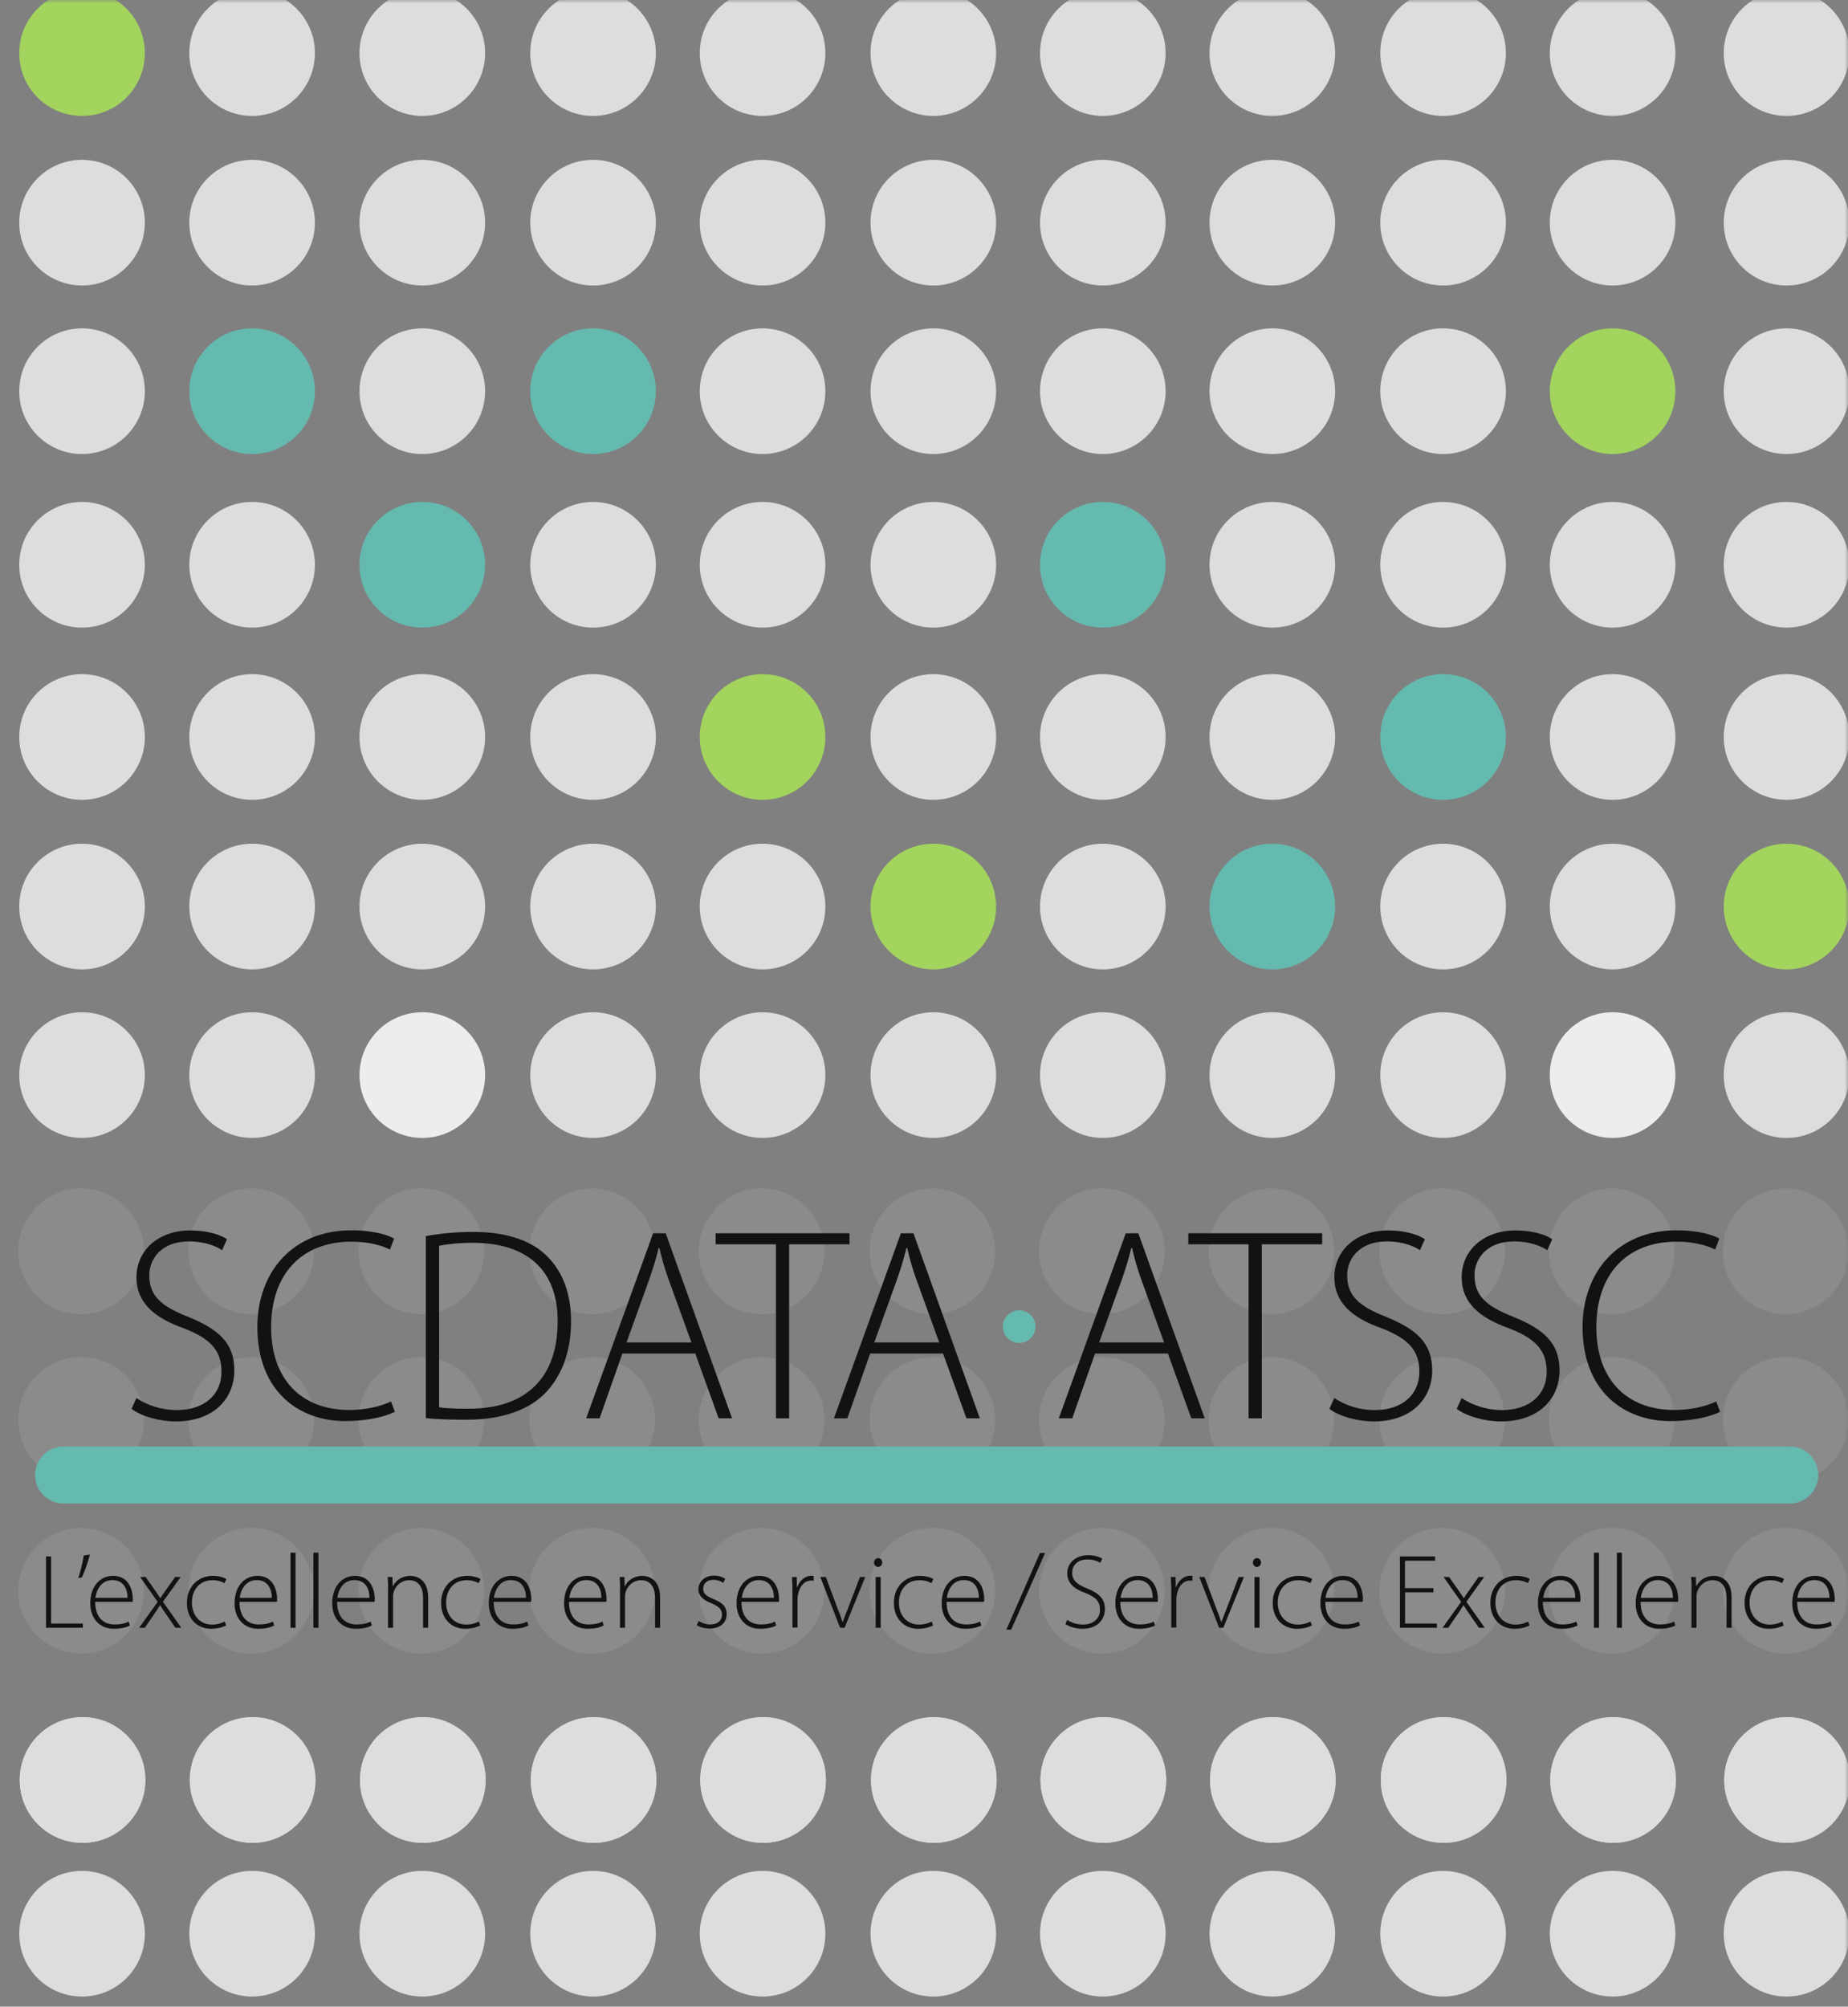 <svg width="281" height="305" viewBox="0 0 281 305" fill="none" xmlns="http://www.w3.org/2000/svg">
<rect x="0" y="0" width="281" height="305" fill="#808080" stroke="none"/>
<mask id="mask0_218_698" style="mask-type:alpha" maskUnits="userSpaceOnUse" x="0" y="0" width="281" height="305">
<rect width="281" height="305" fill="#D9D9D9"/>
</mask>
<g mask="url(#mask0_218_698)">
<path d="M12.473 303.465C17.754 303.465 22.023 299.196 22.023 293.916C22.023 288.635 17.754 284.366 12.473 284.366C7.193 284.366 2.924 288.635 2.924 293.916C2.924 299.196 7.193 303.465 12.473 303.465Z" fill="#DCDDDE"/>
<path d="M38.334 303.465C43.615 303.465 47.884 299.196 47.884 293.916C47.884 288.635 43.615 284.366 38.334 284.366C33.054 284.366 28.785 288.635 28.785 293.916C28.802 299.196 33.072 303.465 38.334 303.465Z" fill="#DCDDDE"/>
<path d="M64.213 303.465C69.493 303.465 73.763 299.196 73.763 293.916C73.763 288.635 69.493 284.366 64.213 284.366C58.933 284.366 54.663 288.635 54.663 293.916C54.663 299.196 58.933 303.465 64.213 303.465Z" fill="#DCDDDE"/>
<path d="M90.178 303.465C95.458 303.465 99.728 299.196 99.728 293.916C99.728 288.635 95.458 284.366 90.178 284.366C84.898 284.366 80.628 288.635 80.628 293.916C80.628 299.196 84.898 303.465 90.178 303.465Z" fill="#DCDDDE"/>
<path d="M141.917 303.465C147.197 303.465 151.467 299.196 151.467 293.916C151.467 288.635 147.197 284.366 141.917 284.366C136.637 284.366 132.367 288.635 132.367 293.916C132.367 299.196 136.654 303.465 141.917 303.465Z" fill="#DCDDDE"/>
<path d="M219.43 303.465C224.71 303.465 228.98 299.196 228.98 293.916C228.98 288.635 224.71 284.366 219.43 284.366C214.15 284.366 209.88 288.635 209.88 293.916C209.898 299.196 214.167 303.465 219.43 303.465Z" fill="#DCDDDE"/>
<path d="M115.952 303.465C121.232 303.465 125.501 299.196 125.501 293.916C125.501 288.635 121.232 284.366 115.952 284.366C110.671 284.366 106.402 288.635 106.402 293.916C106.402 299.196 110.689 303.465 115.952 303.465Z" fill="#DCDDDE"/>
<path d="M193.465 303.465C198.745 303.465 203.014 299.196 203.014 293.916C203.014 288.635 198.745 284.366 193.465 284.366C188.185 284.366 183.915 288.635 183.915 293.916C183.932 299.196 188.202 303.465 193.465 303.465Z" fill="#DCDDDE"/>
<path d="M167.691 303.465C172.971 303.465 177.24 299.196 177.24 293.916C177.24 288.635 172.971 284.366 167.691 284.366C162.41 284.366 158.141 288.635 158.141 293.916C158.141 299.196 162.428 303.465 167.691 303.465Z" fill="#DCDDDE"/>
<path d="M245.204 303.465C250.484 303.465 254.753 299.196 254.753 293.916C254.753 288.635 250.484 284.366 245.204 284.366C239.923 284.366 235.654 288.635 235.654 293.916C235.671 299.196 239.941 303.465 245.204 303.465Z" fill="#DCDDDE"/>
<path d="M271.657 303.465C276.937 303.465 281.206 299.196 281.206 293.916C281.206 288.635 276.937 284.366 271.657 284.366C266.377 284.366 262.107 288.635 262.107 293.916C262.107 299.196 266.377 303.465 271.657 303.465Z" fill="#DCDDDE"/>
<path d="M12.473 172.959C17.754 172.959 22.023 168.689 22.023 163.409C22.023 158.129 17.754 153.859 12.473 153.859C7.193 153.859 2.924 158.129 2.924 163.409C2.924 168.689 7.193 172.959 12.473 172.959Z" fill="#DCDDDE"/>
<path d="M38.334 172.959C43.614 172.959 47.884 168.689 47.884 163.409C47.884 158.129 43.614 153.859 38.334 153.859C33.054 153.859 28.784 158.129 28.784 163.409C28.784 168.689 33.071 172.959 38.334 172.959Z" fill="#DCDDDE"/>
<path d="M64.213 172.959C69.493 172.959 73.763 168.689 73.763 163.409C73.763 158.129 69.493 153.859 64.213 153.859C58.933 153.859 54.663 158.129 54.663 163.409C54.663 168.689 58.933 172.959 64.213 172.959Z" fill="#EDEDED"/>
<path d="M90.178 172.959C95.458 172.959 99.728 168.689 99.728 163.409C99.728 158.129 95.458 153.859 90.178 153.859C84.898 153.859 80.628 158.129 80.628 163.409C80.628 168.689 84.898 172.959 90.178 172.959Z" fill="#DCDDDE"/>
<path d="M141.917 172.959C147.197 172.959 151.466 168.689 151.466 163.409C151.466 158.129 147.197 153.859 141.917 153.859C136.637 153.859 132.367 158.129 132.367 163.409C132.367 168.689 136.654 172.959 141.917 172.959Z" fill="#DCDDDE"/>
<path d="M219.43 172.959C224.71 172.959 228.98 168.689 228.98 163.409C228.98 158.129 224.71 153.859 219.43 153.859C214.15 153.859 209.88 158.129 209.88 163.409C209.88 168.689 214.167 172.959 219.43 172.959Z" fill="#DCDDDE"/>
<path d="M115.952 172.959C121.232 172.959 125.501 168.689 125.501 163.409C125.501 158.129 121.232 153.859 115.952 153.859C110.671 153.859 106.402 158.129 106.402 163.409C106.402 168.689 110.689 172.959 115.952 172.959Z" fill="#DCDDDE"/>
<path d="M193.464 172.959C198.745 172.959 203.014 168.689 203.014 163.409C203.014 158.129 198.745 153.859 193.464 153.859C188.184 153.859 183.915 158.129 183.915 163.409C183.915 168.689 188.202 172.959 193.464 172.959Z" fill="#DCDDDE"/>
<path d="M167.691 172.959C172.971 172.959 177.24 168.689 177.24 163.409C177.24 158.129 172.971 153.859 167.691 153.859C162.411 153.859 158.141 158.129 158.141 163.409C158.141 168.689 162.428 172.959 167.691 172.959Z" fill="#DCDDDE"/>
<path d="M245.204 172.959C250.484 172.959 254.753 168.689 254.753 163.409C254.753 158.129 250.484 153.859 245.204 153.859C239.923 153.859 235.654 158.129 235.654 163.409C235.654 168.689 239.941 172.959 245.204 172.959Z" fill="#EDEDED"/>
<path d="M271.657 172.959C276.937 172.959 281.207 168.689 281.207 163.409C281.207 158.129 276.937 153.859 271.657 153.859C266.377 153.859 262.107 158.129 262.107 163.409C262.107 168.689 266.377 172.959 271.657 172.959Z" fill="#DCDDDE"/>
<g opacity="0.12">
<path d="M12.334 199.743C17.614 199.743 21.884 195.473 21.884 190.193C21.884 184.913 17.614 180.644 12.334 180.644C7.054 180.644 2.784 184.913 2.784 190.193C2.784 195.473 7.054 199.743 12.334 199.743Z" fill="#DCDDDE"/>
<path d="M38.195 199.743C43.475 199.743 47.745 195.473 47.745 190.193C47.745 184.913 43.475 180.643 38.195 180.643C32.915 180.643 28.645 184.913 28.645 190.193C28.645 195.473 32.932 199.743 38.195 199.743Z" fill="#DCDDDE"/>
<path d="M64.073 199.743C69.353 199.743 73.623 195.473 73.623 190.193C73.623 184.913 69.353 180.643 64.073 180.643C58.793 180.643 54.524 184.913 54.524 190.193C54.524 195.473 58.793 199.743 64.073 199.743Z" fill="#DCDDDE"/>
<path d="M90.038 199.743C95.319 199.743 99.588 195.473 99.588 190.193C99.588 184.913 95.319 180.643 90.038 180.643C84.758 180.643 80.489 184.913 80.489 190.193C80.489 195.473 84.758 199.743 90.038 199.743Z" fill="#DCDDDE"/>
<path d="M141.778 199.743C147.058 199.743 151.327 195.473 151.327 190.193C151.327 184.913 147.058 180.643 141.778 180.643C136.498 180.643 132.228 184.913 132.228 190.193C132.228 195.473 136.498 199.743 141.778 199.743Z" fill="#DCDDDE"/>
<path d="M219.291 199.743C224.571 199.743 228.84 195.473 228.84 190.193C228.84 184.913 224.571 180.643 219.291 180.643C214.01 180.643 209.741 184.913 209.741 190.193C209.741 195.473 214.028 199.743 219.291 199.743Z" fill="#DCDDDE"/>
<path d="M115.812 199.743C121.092 199.743 125.362 195.473 125.362 190.193C125.362 184.913 121.092 180.643 115.812 180.643C110.532 180.643 106.262 184.913 106.262 190.193C106.262 195.473 110.532 199.743 115.812 199.743Z" fill="#DCDDDE"/>
<path d="M193.325 199.743C198.606 199.743 202.875 195.473 202.875 190.193C202.875 184.913 198.606 180.643 193.325 180.643C188.045 180.643 183.776 184.913 183.776 190.193C183.776 195.473 188.063 199.743 193.325 199.743Z" fill="#DCDDDE"/>
<path d="M167.551 199.743C172.831 199.743 177.101 195.473 177.101 190.193C177.101 184.913 172.831 180.643 167.551 180.643C162.271 180.643 158.002 184.913 158.002 190.193C158.002 195.473 162.271 199.743 167.551 199.743Z" fill="#DCDDDE"/>
<path d="M245.064 199.743C250.344 199.743 254.614 195.473 254.614 190.193C254.614 184.913 250.344 180.643 245.064 180.643C239.784 180.643 235.514 184.913 235.514 190.193C235.514 195.473 239.801 199.743 245.064 199.743Z" fill="#DCDDDE"/>
<path d="M271.517 199.743C276.798 199.743 281.067 195.473 281.067 190.193C281.067 184.913 276.798 180.643 271.517 180.643C266.237 180.643 261.968 184.913 261.968 190.193C261.968 195.473 266.237 199.743 271.517 199.743Z" fill="#DCDDDE"/>
</g>
<g opacity="0.12">
<path d="M12.334 225.36C17.614 225.36 21.884 221.091 21.884 215.811C21.884 210.53 17.614 206.261 12.334 206.261C7.054 206.261 2.784 210.53 2.784 215.811C2.784 221.091 7.054 225.36 12.334 225.36Z" fill="#DCDDDE"/>
<path d="M38.195 225.36C43.475 225.36 47.745 221.091 47.745 215.811C47.745 210.53 43.475 206.261 38.195 206.261C32.915 206.261 28.645 210.53 28.645 215.811C28.645 221.091 32.932 225.36 38.195 225.36Z" fill="#DCDDDE"/>
<path d="M64.073 225.36C69.353 225.36 73.623 221.091 73.623 215.811C73.623 210.53 69.353 206.261 64.073 206.261C58.793 206.261 54.524 210.53 54.524 215.811C54.524 221.091 58.793 225.36 64.073 225.36Z" fill="#DCDDDE"/>
<path d="M90.038 225.36C95.319 225.36 99.588 221.091 99.588 215.811C99.588 210.53 95.319 206.261 90.038 206.261C84.758 206.261 80.489 210.53 80.489 215.811C80.489 221.091 84.758 225.36 90.038 225.36Z" fill="#DCDDDE"/>
<path d="M141.778 225.36C147.058 225.36 151.327 221.091 151.327 215.811C151.327 210.53 147.058 206.261 141.778 206.261C136.498 206.261 132.228 210.53 132.228 215.811C132.228 221.091 136.498 225.36 141.778 225.36Z" fill="#DCDDDE"/>
<path d="M219.291 225.36C224.571 225.36 228.84 221.091 228.84 215.811C228.84 210.53 224.571 206.261 219.291 206.261C214.01 206.261 209.741 210.53 209.741 215.811C209.741 221.091 214.028 225.36 219.291 225.36Z" fill="#DCDDDE"/>
<path d="M115.812 225.36C121.092 225.36 125.362 221.091 125.362 215.811C125.362 210.53 121.092 206.261 115.812 206.261C110.532 206.261 106.262 210.53 106.262 215.811C106.262 221.091 110.532 225.36 115.812 225.36Z" fill="#DCDDDE"/>
<path d="M193.325 225.36C198.606 225.36 202.875 221.091 202.875 215.811C202.875 210.53 198.606 206.261 193.325 206.261C188.045 206.261 183.776 210.53 183.776 215.811C183.776 221.091 188.063 225.36 193.325 225.36Z" fill="#DCDDDE"/>
<path d="M167.551 225.36C172.831 225.36 177.101 221.091 177.101 215.811C177.101 210.53 172.831 206.261 167.551 206.261C162.271 206.261 158.002 210.53 158.002 215.811C158.002 221.091 162.271 225.36 167.551 225.36Z" fill="#DCDDDE"/>
<path d="M245.064 225.36C250.344 225.36 254.614 221.091 254.614 215.811C254.614 210.53 250.344 206.261 245.064 206.261C239.784 206.261 235.514 210.53 235.514 215.811C235.514 221.091 239.801 225.36 245.064 225.36Z" fill="#DCDDDE"/>
<path d="M271.517 225.36C276.798 225.36 281.067 221.091 281.067 215.811C281.067 210.53 276.798 206.261 271.517 206.261C266.237 206.261 261.968 210.53 261.968 215.811C261.968 221.091 266.237 225.36 271.517 225.36Z" fill="#DCDDDE"/>
</g>
<g opacity="0.12">
<path d="M12.334 251.343C17.614 251.343 21.884 247.074 21.884 241.793C21.884 236.513 17.614 232.244 12.334 232.244C7.054 232.244 2.784 236.513 2.784 241.793C2.784 247.074 7.054 251.343 12.334 251.343Z" fill="#DCDDDE"/>
<path d="M38.195 251.343C43.475 251.343 47.745 247.074 47.745 241.793C47.745 236.513 43.475 232.244 38.195 232.244C32.915 232.244 28.645 236.513 28.645 241.793C28.645 247.074 32.932 251.343 38.195 251.343Z" fill="#DCDDDE"/>
<path d="M64.073 251.343C69.353 251.343 73.623 247.074 73.623 241.793C73.623 236.513 69.353 232.244 64.073 232.244C58.793 232.244 54.524 236.513 54.524 241.793C54.524 247.074 58.793 251.343 64.073 251.343Z" fill="#DCDDDE"/>
<path d="M90.038 251.343C95.319 251.343 99.588 247.074 99.588 241.793C99.588 236.513 95.319 232.244 90.038 232.244C84.758 232.244 80.489 236.513 80.489 241.793C80.489 247.074 84.758 251.343 90.038 251.343Z" fill="#DCDDDE"/>
<path d="M141.778 251.343C147.058 251.343 151.327 247.074 151.327 241.793C151.327 236.513 147.058 232.244 141.778 232.244C136.498 232.244 132.228 236.513 132.228 241.793C132.228 247.074 136.498 251.343 141.778 251.343Z" fill="#DCDDDE"/>
<path d="M219.291 251.343C224.571 251.343 228.84 247.074 228.84 241.793C228.84 236.513 224.571 232.244 219.291 232.244C214.01 232.244 209.741 236.513 209.741 241.793C209.741 247.074 214.028 251.343 219.291 251.343Z" fill="#DCDDDE"/>
<path d="M115.812 251.343C121.092 251.343 125.362 247.074 125.362 241.793C125.362 236.513 121.092 232.244 115.812 232.244C110.532 232.244 106.262 236.513 106.262 241.793C106.262 247.074 110.532 251.343 115.812 251.343Z" fill="#DCDDDE"/>
<path d="M193.325 251.343C198.606 251.343 202.875 247.074 202.875 241.793C202.875 236.513 198.606 232.244 193.325 232.244C188.045 232.244 183.776 236.513 183.776 241.793C183.776 247.074 188.063 251.343 193.325 251.343Z" fill="#DCDDDE"/>
<path d="M167.551 251.343C172.831 251.343 177.101 247.074 177.101 241.793C177.101 236.513 172.831 232.244 167.551 232.244C162.271 232.244 158.002 236.513 158.002 241.793C158.002 247.074 162.271 251.343 167.551 251.343Z" fill="#DCDDDE"/>
<path d="M245.064 251.343C250.344 251.343 254.614 247.074 254.614 241.793C254.614 236.513 250.344 232.244 245.064 232.244C239.784 232.244 235.514 236.513 235.514 241.793C235.514 247.074 239.801 251.343 245.064 251.343Z" fill="#DCDDDE"/>
<path d="M271.517 251.343C276.798 251.343 281.067 247.074 281.067 241.793C281.067 236.513 276.798 232.244 271.517 232.244C266.237 232.244 261.968 236.513 261.968 241.793C261.968 247.074 266.237 251.343 271.517 251.343Z" fill="#DCDDDE"/>
</g>
<path d="M12.473 147.341C17.754 147.341 22.023 143.072 22.023 137.792C22.023 132.511 17.754 128.242 12.473 128.242C7.193 128.242 2.924 132.511 2.924 137.792C2.924 143.072 7.193 147.341 12.473 147.341Z" fill="#DCDDDE"/>
<path d="M38.334 147.341C43.615 147.341 47.884 143.071 47.884 137.791C47.884 132.511 43.615 128.242 38.334 128.242C33.054 128.242 28.785 132.511 28.785 137.791C28.785 143.071 33.072 147.341 38.334 147.341Z" fill="#DCDDDE"/>
<path d="M64.213 147.341C69.493 147.341 73.763 143.071 73.763 137.791C73.763 132.511 69.493 128.242 64.213 128.242C58.933 128.242 54.663 132.511 54.663 137.791C54.663 143.071 58.933 147.341 64.213 147.341Z" fill="#DCDDDE"/>
<path d="M90.178 147.341C95.458 147.341 99.728 143.071 99.728 137.791C99.728 132.511 95.458 128.242 90.178 128.242C84.898 128.242 80.628 132.511 80.628 137.791C80.628 143.071 84.898 147.341 90.178 147.341Z" fill="#DCDDDE"/>
<path d="M141.917 147.341C147.197 147.341 151.467 143.071 151.467 137.791C151.467 132.511 147.197 128.242 141.917 128.242C136.637 128.242 132.367 132.511 132.367 137.791C132.367 143.071 136.654 147.341 141.917 147.341Z" fill="#A2D45E"/>
<path d="M219.43 147.341C224.71 147.341 228.98 143.071 228.98 137.791C228.98 132.511 224.71 128.242 219.43 128.242C214.15 128.242 209.88 132.511 209.88 137.791C209.88 143.071 214.167 147.341 219.43 147.341Z" fill="#DCDDDE"/>
<path d="M115.952 147.341C121.232 147.341 125.501 143.071 125.501 137.791C125.501 132.511 121.232 128.242 115.952 128.242C110.671 128.242 106.402 132.511 106.402 137.791C106.402 143.071 110.689 147.341 115.952 147.341Z" fill="#DCDDDE"/>
<path d="M193.465 147.341C198.745 147.341 203.014 143.071 203.014 137.791C203.014 132.511 198.745 128.242 193.465 128.242C188.185 128.242 183.915 132.511 183.915 137.791C183.915 143.071 188.202 147.341 193.465 147.341Z" fill="#65BAAF"/>
<path d="M167.691 147.341C172.971 147.341 177.24 143.071 177.24 137.791C177.24 132.511 172.971 128.242 167.691 128.242C162.41 128.242 158.141 132.511 158.141 137.791C158.141 143.071 162.428 147.341 167.691 147.341Z" fill="#DCDDDE"/>
<path d="M245.204 147.341C250.484 147.341 254.753 143.071 254.753 137.791C254.753 132.511 250.484 128.242 245.204 128.242C239.923 128.242 235.654 132.511 235.654 137.791C235.654 143.071 239.941 147.341 245.204 147.341Z" fill="#DCDDDE"/>
<path d="M271.657 147.341C276.937 147.341 281.206 143.071 281.206 137.791C281.206 132.511 276.937 128.242 271.657 128.242C266.377 128.242 262.107 132.511 262.107 137.791C262.107 143.071 266.377 147.341 271.657 147.341Z" fill="#A2D45E"/>
<path d="M12.473 121.568C17.754 121.568 22.023 117.299 22.023 112.018C22.023 106.738 17.754 102.469 12.473 102.469C7.193 102.469 2.924 106.738 2.924 112.018C2.924 117.299 7.193 121.568 12.473 121.568Z" fill="#DCDDDE"/>
<path d="M38.334 121.568C43.615 121.568 47.884 117.299 47.884 112.019C47.884 106.738 43.615 102.469 38.334 102.469C33.054 102.469 28.785 106.738 28.785 112.019C28.785 117.299 33.072 121.568 38.334 121.568Z" fill="#DCDDDE"/>
<path d="M64.213 121.568C69.493 121.568 73.763 117.299 73.763 112.019C73.763 106.738 69.493 102.469 64.213 102.469C58.933 102.469 54.663 106.738 54.663 112.019C54.663 117.299 58.933 121.568 64.213 121.568Z" fill="#DCDDDE"/>
<path d="M90.178 121.568C95.458 121.568 99.728 117.299 99.728 112.019C99.728 106.738 95.458 102.469 90.178 102.469C84.898 102.469 80.628 106.738 80.628 112.019C80.628 117.299 84.898 121.568 90.178 121.568Z" fill="#DCDDDE"/>
<path d="M141.917 121.568C147.197 121.568 151.467 117.299 151.467 112.019C151.467 106.738 147.197 102.469 141.917 102.469C136.637 102.469 132.367 106.738 132.367 112.019C132.367 117.299 136.654 121.568 141.917 121.568Z" fill="#DCDDDE"/>
<path d="M219.43 121.568C224.71 121.568 228.98 117.299 228.98 112.019C228.98 106.738 224.71 102.469 219.43 102.469C214.15 102.469 209.88 106.738 209.88 112.019C209.88 117.299 214.167 121.568 219.43 121.568Z" fill="#65BAAF"/>
<path d="M115.952 121.568C121.232 121.568 125.501 117.299 125.501 112.019C125.501 106.738 121.232 102.469 115.952 102.469C110.671 102.469 106.402 106.738 106.402 112.019C106.402 117.299 110.689 121.568 115.952 121.568Z" fill="#A2D45E"/>
<path d="M193.465 121.568C198.745 121.568 203.014 117.299 203.014 112.019C203.014 106.738 198.745 102.469 193.465 102.469C188.185 102.469 183.915 106.738 183.915 112.019C183.915 117.299 188.202 121.568 193.465 121.568Z" fill="#DCDDDE"/>
<path d="M167.691 121.568C172.971 121.568 177.24 117.299 177.24 112.019C177.24 106.738 172.971 102.469 167.691 102.469C162.41 102.469 158.141 106.738 158.141 112.019C158.141 117.299 162.428 121.568 167.691 121.568Z" fill="#DCDDDE"/>
<path d="M245.204 121.568C250.484 121.568 254.753 117.299 254.753 112.019C254.753 106.738 250.484 102.469 245.204 102.469C239.923 102.469 235.654 106.738 235.654 112.019C235.654 117.299 239.941 121.568 245.204 121.568Z" fill="#DCDDDE"/>
<path d="M271.657 121.568C276.937 121.568 281.206 117.299 281.206 112.019C281.206 106.738 276.937 102.469 271.657 102.469C266.377 102.469 262.107 106.738 262.107 112.019C262.107 117.299 266.377 121.568 271.657 121.568Z" fill="#DCDDDE"/>
<path d="M12.473 95.394C17.754 95.394 22.023 91.124 22.023 85.844C22.023 80.564 17.754 76.294 12.473 76.294C7.193 76.294 2.924 80.564 2.924 85.844C2.924 91.124 7.193 95.394 12.473 95.394Z" fill="#DCDDDE"/>
<path d="M38.334 95.394C43.615 95.394 47.884 91.124 47.884 85.844C47.884 80.564 43.615 76.294 38.334 76.294C33.054 76.294 28.785 80.564 28.785 85.844C28.785 91.124 33.072 95.394 38.334 95.394Z" fill="#DCDDDE"/>
<path d="M64.213 95.394C69.493 95.394 73.763 91.124 73.763 85.844C73.763 80.564 69.493 76.294 64.213 76.294C58.933 76.294 54.663 80.564 54.663 85.844C54.663 91.124 58.933 95.394 64.213 95.394Z" fill="#65BAAF"/>
<path d="M90.178 95.394C95.458 95.394 99.728 91.124 99.728 85.844C99.728 80.564 95.458 76.294 90.178 76.294C84.898 76.294 80.628 80.564 80.628 85.844C80.628 91.124 84.898 95.394 90.178 95.394Z" fill="#DCDDDE"/>
<path d="M141.917 95.394C147.197 95.394 151.467 91.124 151.467 85.844C151.467 80.564 147.197 76.294 141.917 76.294C136.637 76.294 132.367 80.564 132.367 85.844C132.367 91.124 136.654 95.394 141.917 95.394Z" fill="#DCDDDE"/>
<path d="M219.43 95.394C224.71 95.394 228.98 91.124 228.98 85.844C228.98 80.564 224.71 76.294 219.43 76.294C214.15 76.294 209.88 80.564 209.88 85.844C209.88 91.124 214.167 95.394 219.43 95.394Z" fill="#DCDDDE"/>
<path d="M115.952 95.394C121.232 95.394 125.501 91.124 125.501 85.844C125.501 80.564 121.232 76.294 115.952 76.294C110.671 76.294 106.402 80.564 106.402 85.844C106.402 91.124 110.689 95.394 115.952 95.394Z" fill="#DCDDDE"/>
<path d="M193.465 95.394C198.745 95.394 203.014 91.124 203.014 85.844C203.014 80.564 198.745 76.294 193.465 76.294C188.185 76.294 183.915 80.564 183.915 85.844C183.915 91.124 188.202 95.394 193.465 95.394Z" fill="#DCDDDE"/>
<path d="M167.691 95.394C172.971 95.394 177.24 91.124 177.24 85.844C177.24 80.564 172.971 76.294 167.691 76.294C162.41 76.294 158.141 80.564 158.141 85.844C158.141 91.124 162.428 95.394 167.691 95.394Z" fill="#65BAAF"/>
<path d="M245.204 95.394C250.484 95.394 254.753 91.124 254.753 85.844C254.753 80.564 250.484 76.294 245.204 76.294C239.923 76.294 235.654 80.564 235.654 85.844C235.654 91.124 239.941 95.394 245.204 95.394Z" fill="#DCDDDE"/>
<path d="M271.657 95.394C276.937 95.394 281.206 91.124 281.206 85.844C281.206 80.564 276.937 76.294 271.657 76.294C266.377 76.294 262.107 80.564 262.107 85.844C262.107 91.124 266.377 95.394 271.657 95.394Z" fill="#DCDDDE"/>
<path d="M12.473 69.01C17.754 69.01 22.023 64.741 22.023 59.461C22.023 54.18 17.754 49.911 12.473 49.911C7.193 49.911 2.924 54.18 2.924 59.461C2.924 64.741 7.193 69.01 12.473 69.01Z" fill="#DCDDDE"/>
<path d="M38.334 69.01C43.615 69.01 47.884 64.741 47.884 59.461C47.884 54.181 43.615 49.911 38.334 49.911C33.054 49.911 28.785 54.181 28.785 59.461C28.785 64.741 33.072 69.01 38.334 69.01Z" fill="#65BAAF"/>
<path d="M64.213 69.01C69.493 69.01 73.763 64.741 73.763 59.461C73.763 54.181 69.493 49.911 64.213 49.911C58.933 49.911 54.663 54.181 54.663 59.461C54.663 64.741 58.933 69.01 64.213 69.01Z" fill="#DCDDDE"/>
<path d="M90.178 69.01C95.458 69.01 99.728 64.741 99.728 59.461C99.728 54.181 95.458 49.911 90.178 49.911C84.898 49.911 80.628 54.181 80.628 59.461C80.628 64.741 84.898 69.01 90.178 69.01Z" fill="#65BAAF"/>
<path d="M141.917 69.01C147.197 69.01 151.467 64.741 151.467 59.461C151.467 54.181 147.197 49.911 141.917 49.911C136.637 49.911 132.367 54.181 132.367 59.461C132.367 64.741 136.654 69.01 141.917 69.01Z" fill="#DCDDDE"/>
<path d="M219.43 69.01C224.71 69.01 228.98 64.741 228.98 59.461C228.98 54.181 224.71 49.911 219.43 49.911C214.15 49.911 209.88 54.181 209.88 59.461C209.88 64.741 214.167 69.01 219.43 69.01Z" fill="#DCDDDE"/>
<path d="M115.952 69.01C121.232 69.01 125.501 64.741 125.501 59.461C125.501 54.181 121.232 49.911 115.952 49.911C110.671 49.911 106.402 54.181 106.402 59.461C106.402 64.741 110.689 69.01 115.952 69.01Z" fill="#DCDDDE"/>
<path d="M193.465 69.01C198.745 69.01 203.014 64.741 203.014 59.461C203.014 54.181 198.745 49.911 193.465 49.911C188.185 49.911 183.915 54.181 183.915 59.461C183.915 64.741 188.202 69.01 193.465 69.01Z" fill="#DCDDDE"/>
<path d="M167.691 69.01C172.971 69.01 177.24 64.741 177.24 59.461C177.24 54.181 172.971 49.911 167.691 49.911C162.41 49.911 158.141 54.181 158.141 59.461C158.141 64.741 162.428 69.01 167.691 69.01Z" fill="#DCDDDE"/>
<path d="M245.204 69.01C250.484 69.01 254.753 64.741 254.753 59.461C254.753 54.181 250.484 49.911 245.204 49.911C239.923 49.911 235.654 54.181 235.654 59.461C235.654 64.741 239.941 69.01 245.204 69.01Z" fill="#A2D45E"/>
<path d="M271.657 69.01C276.937 69.01 281.206 64.741 281.206 59.461C281.206 54.181 276.937 49.911 271.657 49.911C266.377 49.911 262.107 54.181 262.107 59.461C262.107 64.741 266.377 69.01 271.657 69.01Z" fill="#DCDDDE"/>
<path d="M12.473 43.393C17.754 43.393 22.023 39.123 22.023 33.843C22.023 28.563 17.754 24.294 12.473 24.294C7.193 24.294 2.924 28.563 2.924 33.843C2.924 39.123 7.193 43.393 12.473 43.393Z" fill="#DCDDDE"/>
<path d="M38.334 43.394C43.615 43.394 47.884 39.124 47.884 33.844C47.884 28.564 43.615 24.294 38.334 24.294C33.054 24.294 28.785 28.564 28.785 33.844C28.785 39.124 33.072 43.394 38.334 43.394Z" fill="#DCDDDE"/>
<path d="M64.213 43.394C69.493 43.394 73.763 39.124 73.763 33.844C73.763 28.564 69.493 24.294 64.213 24.294C58.933 24.294 54.663 28.564 54.663 33.844C54.663 39.124 58.933 43.394 64.213 43.394Z" fill="#DCDDDE"/>
<path d="M90.178 43.394C95.458 43.394 99.728 39.124 99.728 33.844C99.728 28.564 95.458 24.294 90.178 24.294C84.898 24.294 80.628 28.564 80.628 33.844C80.628 39.124 84.898 43.394 90.178 43.394Z" fill="#DCDDDE"/>
<path d="M141.917 43.394C147.197 43.394 151.467 39.124 151.467 33.844C151.467 28.564 147.197 24.294 141.917 24.294C136.637 24.294 132.367 28.564 132.367 33.844C132.367 39.124 136.654 43.394 141.917 43.394Z" fill="#DCDDDE"/>
<path d="M219.43 43.394C224.71 43.394 228.98 39.124 228.98 33.844C228.98 28.564 224.71 24.294 219.43 24.294C214.15 24.294 209.88 28.564 209.88 33.844C209.88 39.124 214.167 43.394 219.43 43.394Z" fill="#DCDDDE"/>
<path d="M115.952 43.394C121.232 43.394 125.501 39.124 125.501 33.844C125.501 28.564 121.232 24.294 115.952 24.294C110.671 24.294 106.402 28.564 106.402 33.844C106.402 39.124 110.689 43.394 115.952 43.394Z" fill="#DCDDDE"/>
<path d="M193.465 43.394C198.745 43.394 203.014 39.124 203.014 33.844C203.014 28.564 198.745 24.294 193.465 24.294C188.185 24.294 183.915 28.564 183.915 33.844C183.915 39.124 188.202 43.394 193.465 43.394Z" fill="#DCDDDE"/>
<path d="M167.691 43.394C172.971 43.394 177.24 39.124 177.24 33.844C177.24 28.564 172.971 24.294 167.691 24.294C162.41 24.294 158.141 28.564 158.141 33.844C158.141 39.124 162.428 43.394 167.691 43.394Z" fill="#DCDDDE"/>
<path d="M245.204 43.394C250.484 43.394 254.753 39.124 254.753 33.844C254.753 28.564 250.484 24.294 245.204 24.294C239.923 24.294 235.654 28.564 235.654 33.844C235.654 39.124 239.941 43.394 245.204 43.394Z" fill="#DCDDDE"/>
<path d="M271.657 43.394C276.937 43.394 281.206 39.124 281.206 33.844C281.206 28.564 276.937 24.294 271.657 24.294C266.377 24.294 262.107 28.564 262.107 33.844C262.107 39.124 266.377 43.394 271.657 43.394Z" fill="#DCDDDE"/>
<path d="M12.55 280.099C17.83 280.099 22.099 275.83 22.099 270.55C22.099 265.269 17.83 261 12.55 261C7.27 261 3 265.269 3 270.55C3 275.83 7.27 280.099 12.55 280.099Z" fill="#DCDDDE"/>
<path d="M38.411 280.1C43.691 280.1 47.961 275.831 47.961 270.55C47.961 265.27 43.691 261.001 38.411 261.001C33.131 261.001 28.861 265.27 28.861 270.55C28.861 275.831 33.148 280.1 38.411 280.1Z" fill="#DCDDDE"/>
<path d="M64.289 280.1C69.569 280.1 73.839 275.831 73.839 270.55C73.839 265.27 69.569 261.001 64.289 261.001C59.009 261.001 54.739 265.27 54.739 270.55C54.739 275.831 59.009 280.1 64.289 280.1Z" fill="#DCDDDE"/>
<path d="M90.254 280.1C95.534 280.1 99.804 275.831 99.804 270.55C99.804 265.27 95.534 261.001 90.254 261.001C84.974 261.001 80.705 265.27 80.705 270.55C80.705 275.831 84.974 280.1 90.254 280.1Z" fill="#DCDDDE"/>
<path d="M141.994 280.1C147.274 280.1 151.543 275.831 151.543 270.55C151.543 265.27 147.274 261.001 141.994 261.001C136.713 261.001 132.444 265.27 132.444 270.55C132.444 275.831 136.731 280.1 141.994 280.1Z" fill="#DCDDDE"/>
<path d="M219.506 280.1C224.786 280.1 229.056 275.831 229.056 270.55C229.056 265.27 224.786 261.001 219.506 261.001C214.226 261.001 209.957 265.27 209.957 270.55C209.957 275.831 214.243 280.1 219.506 280.1Z" fill="#DCDDDE"/>
<path d="M116.028 280.1C121.308 280.1 125.578 275.831 125.578 270.55C125.578 265.27 121.308 261.001 116.028 261.001C110.748 261.001 106.478 265.27 106.478 270.55C106.478 275.831 110.765 280.1 116.028 280.1Z" fill="#DCDDDE"/>
<path d="M193.541 280.1C198.821 280.1 203.091 275.831 203.091 270.55C203.091 265.27 198.821 261.001 193.541 261.001C188.261 261.001 183.991 265.27 183.991 270.55C183.991 275.831 188.278 280.1 193.541 280.1Z" fill="#DCDDDE"/>
<path d="M167.767 280.1C173.047 280.1 177.317 275.831 177.317 270.55C177.317 265.27 173.047 261.001 167.767 261.001C162.487 261.001 158.217 265.27 158.217 270.55C158.217 275.831 162.504 280.1 167.767 280.1Z" fill="#DCDDDE"/>
<path d="M245.28 280.1C250.56 280.1 254.83 275.831 254.83 270.55C254.83 265.27 250.56 261.001 245.28 261.001C240 261.001 235.73 265.27 235.73 270.55C235.73 275.831 240.017 280.1 245.28 280.1Z" fill="#DCDDDE"/>
<path d="M271.733 280.1C277.013 280.1 281.283 275.831 281.283 270.55C281.283 265.27 277.013 261.001 271.733 261.001C266.453 261.001 262.183 265.27 262.183 270.55C262.183 275.831 266.453 280.1 271.733 280.1Z" fill="#DCDDDE"/>
<path d="M12.55 280.099C17.83 280.099 22.099 275.83 22.099 270.55C22.099 265.269 17.83 261 12.55 261C7.27 261 3 265.269 3 270.55C3 275.83 7.27 280.099 12.55 280.099Z" fill="#DCDDDE"/>
<path d="M38.411 280.1C43.691 280.1 47.961 275.831 47.961 270.55C47.961 265.27 43.691 261.001 38.411 261.001C33.131 261.001 28.861 265.27 28.861 270.55C28.861 275.831 33.148 280.1 38.411 280.1Z" fill="#DCDDDE"/>
<path d="M64.289 280.1C69.569 280.1 73.839 275.831 73.839 270.55C73.839 265.27 69.569 261.001 64.289 261.001C59.009 261.001 54.739 265.27 54.739 270.55C54.739 275.831 59.009 280.1 64.289 280.1Z" fill="#DCDDDE"/>
<path d="M90.254 280.1C95.534 280.1 99.804 275.831 99.804 270.55C99.804 265.27 95.534 261.001 90.254 261.001C84.974 261.001 80.705 265.27 80.705 270.55C80.705 275.831 84.974 280.1 90.254 280.1Z" fill="#DCDDDE"/>
<path d="M141.994 280.1C147.274 280.1 151.543 275.831 151.543 270.55C151.543 265.27 147.274 261.001 141.994 261.001C136.713 261.001 132.444 265.27 132.444 270.55C132.444 275.831 136.731 280.1 141.994 280.1Z" fill="#DCDDDE"/>
<path d="M219.506 280.1C224.786 280.1 229.056 275.831 229.056 270.55C229.056 265.27 224.786 261.001 219.506 261.001C214.226 261.001 209.957 265.27 209.957 270.55C209.957 275.831 214.243 280.1 219.506 280.1Z" fill="#DCDDDE"/>
<path d="M116.028 280.1C121.308 280.1 125.578 275.831 125.578 270.55C125.578 265.27 121.308 261.001 116.028 261.001C110.748 261.001 106.478 265.27 106.478 270.55C106.478 275.831 110.765 280.1 116.028 280.1Z" fill="#DCDDDE"/>
<path d="M193.541 280.1C198.821 280.1 203.091 275.831 203.091 270.55C203.091 265.27 198.821 261.001 193.541 261.001C188.261 261.001 183.991 265.27 183.991 270.55C183.991 275.831 188.278 280.1 193.541 280.1Z" fill="#DCDDDE"/>
<path d="M167.767 280.1C173.047 280.1 177.317 275.831 177.317 270.55C177.317 265.27 173.047 261.001 167.767 261.001C162.487 261.001 158.217 265.27 158.217 270.55C158.217 275.831 162.504 280.1 167.767 280.1Z" fill="#DCDDDE"/>
<path d="M245.28 280.1C250.56 280.1 254.83 275.831 254.83 270.55C254.83 265.27 250.56 261.001 245.28 261.001C240 261.001 235.73 265.27 235.73 270.55C235.73 275.831 240.017 280.1 245.28 280.1Z" fill="#DCDDDE"/>
<path d="M271.733 280.1C277.013 280.1 281.283 275.831 281.283 270.55C281.283 265.27 277.013 261.001 271.733 261.001C266.453 261.001 262.183 265.27 262.183 270.55C262.183 275.831 266.453 280.1 271.733 280.1Z" fill="#DCDDDE"/>
<path d="M12.473 17.619C17.754 17.619 22.023 13.35 22.023 8.07C22.023 2.789 17.754 -1.48 12.473 -1.48C7.193 -1.48 2.924 2.789 2.924 8.07C2.924 13.35 7.193 17.619 12.473 17.619Z" fill="#A2D45E"/>
<path d="M38.334 17.619C43.615 17.619 47.884 13.35 47.884 8.07C47.884 2.789 43.615 -1.48 38.334 -1.48C33.054 -1.48 28.785 2.789 28.785 8.07C28.785 13.35 33.072 17.619 38.334 17.619Z" fill="#DCDDDE"/>
<path d="M64.213 17.619C69.493 17.619 73.763 13.35 73.763 8.07C73.763 2.789 69.493 -1.48 64.213 -1.48C58.933 -1.48 54.663 2.789 54.663 8.07C54.663 13.35 58.933 17.619 64.213 17.619Z" fill="#DCDDDE"/>
<path d="M90.178 17.619C95.458 17.619 99.728 13.35 99.728 8.07C99.728 2.789 95.458 -1.48 90.178 -1.48C84.898 -1.48 80.628 2.789 80.628 8.07C80.628 13.35 84.898 17.619 90.178 17.619Z" fill="#DCDDDE"/>
<path d="M141.917 17.619C147.197 17.619 151.467 13.35 151.467 8.07C151.467 2.789 147.197 -1.48 141.917 -1.48C136.637 -1.48 132.367 2.789 132.367 8.07C132.367 13.35 136.654 17.619 141.917 17.619Z" fill="#DCDDDE"/>
<path d="M219.43 17.619C224.71 17.619 228.98 13.35 228.98 8.07C228.98 2.789 224.71 -1.48 219.43 -1.48C214.15 -1.48 209.88 2.789 209.88 8.07C209.88 13.35 214.167 17.619 219.43 17.619Z" fill="#DCDDDE"/>
<path d="M115.952 17.619C121.232 17.619 125.501 13.35 125.501 8.07C125.501 2.789 121.232 -1.48 115.952 -1.48C110.671 -1.48 106.402 2.789 106.402 8.07C106.402 13.35 110.689 17.619 115.952 17.619Z" fill="#DCDDDE"/>
<path d="M193.465 17.619C198.745 17.619 203.014 13.35 203.014 8.07C203.014 2.789 198.745 -1.48 193.465 -1.48C188.185 -1.48 183.915 2.789 183.915 8.07C183.915 13.35 188.202 17.619 193.465 17.619Z" fill="#DCDDDE"/>
<path d="M167.691 17.619C172.971 17.619 177.24 13.35 177.24 8.07C177.24 2.789 172.971 -1.48 167.691 -1.48C162.41 -1.48 158.141 2.789 158.141 8.07C158.141 13.35 162.428 17.619 167.691 17.619Z" fill="#DCDDDE"/>
<path d="M245.204 17.619C250.484 17.619 254.753 13.35 254.753 8.07C254.753 2.789 250.484 -1.48 245.204 -1.48C239.923 -1.48 235.654 2.789 235.654 8.07C235.654 13.35 239.941 17.619 245.204 17.619Z" fill="#DCDDDE"/>
<path d="M271.657 17.619C276.937 17.619 281.206 13.35 281.206 8.07C281.206 2.789 276.937 -1.48 271.657 -1.48C266.377 -1.48 262.107 2.789 262.107 8.07C262.107 13.35 266.377 17.619 271.657 17.619Z" fill="#DCDDDE"/>
<path d="M166.507 205.733L163.039 215.579H161L171.177 187.453H173.094L183.184 215.579H181.145L177.59 205.733H166.507ZM177.015 204.06L173.599 194.667C172.885 192.698 172.519 191.287 172.136 189.701H172.014C171.63 191.321 171.177 192.785 170.55 194.58L167.134 204.043H177.015V204.06Z" fill="#121212"/>
<path d="M189.876 189.126H180.692V187.453H201.046V189.126H191.862V215.579H189.858V189.126H189.876Z" fill="#121212"/>
<path d="M202.893 212.495C204.479 213.575 206.692 214.325 209.027 214.325C213.245 214.325 215.824 211.955 215.824 208.487C215.824 205.315 214.203 203.485 210.108 201.9C205.594 200.314 202.893 197.979 202.893 194.145C202.893 190.015 206.274 187.017 211.066 187.017C213.698 187.017 215.702 187.68 216.66 188.359L215.911 190.032C215.161 189.492 213.367 188.69 210.944 188.69C206.396 188.69 204.845 191.618 204.845 193.814C204.845 196.95 206.64 198.536 210.683 200.122C215.318 202.004 217.775 204.078 217.775 208.295C217.775 212.39 214.848 216.05 208.853 216.05C206.431 216.05 203.59 215.266 202.144 214.133L202.893 212.495Z" fill="#121212"/>
<path d="M222.254 212.495C223.84 213.575 226.053 214.325 228.388 214.325C232.605 214.325 235.185 211.955 235.185 208.487C235.185 205.315 233.564 203.485 229.469 201.9C224.955 200.314 222.254 197.979 222.254 194.145C222.254 190.015 225.635 187.017 230.427 187.017C233.058 187.017 235.063 187.68 236.021 188.359L235.272 190.032C234.522 189.492 232.727 188.69 230.305 188.69C225.757 188.69 224.206 191.618 224.206 193.814C224.206 196.95 226.001 198.536 230.044 200.122C234.679 202.004 237.136 204.078 237.136 208.295C237.136 212.39 234.209 216.05 228.214 216.05C225.792 216.05 222.951 215.266 221.505 214.133L222.254 212.495Z" fill="#121212"/>
<path d="M261.55 214.586C260.139 215.301 257.42 215.998 253.952 215.998C247.156 215.998 240.639 211.658 240.639 201.69C240.639 193.343 246.023 187 254.911 187C258.501 187 260.592 187.784 261.428 188.255L260.801 189.928C259.39 189.213 257.333 188.725 254.963 188.725C247.365 188.725 242.73 193.657 242.73 201.743C242.73 209.376 247.069 214.307 254.615 214.307C256.985 214.307 259.337 213.802 260.958 213.018L261.55 214.586Z" fill="#121212"/>
<path d="M154.976 204.118C153.599 204.118 152.484 203.002 152.484 201.643C152.484 200.284 153.599 199.169 154.976 199.169C156.353 199.169 157.468 200.284 157.468 201.643C157.468 203.002 156.353 204.118 154.976 204.118Z" fill="#65BAAF"/>
<path d="M20.749 212.495C22.335 213.575 24.548 214.325 26.883 214.325C31.101 214.325 33.68 211.955 33.68 208.487C33.68 205.315 32.059 203.485 27.964 201.9C23.45 200.314 20.749 197.979 20.749 194.145C20.749 190.015 24.13 187.017 28.922 187.017C31.554 187.017 33.558 187.68 34.516 188.359L33.767 190.032C33.017 189.492 31.223 188.69 28.8 188.69C24.252 188.69 22.701 191.618 22.701 193.814C22.701 196.95 24.496 198.536 28.539 200.122C33.174 202.004 35.631 204.078 35.631 208.295C35.631 212.39 32.704 216.05 26.709 216.05C24.287 216.05 21.446 215.266 20 214.133L20.749 212.495Z" fill="#121212"/>
<path d="M60.046 214.586C58.634 215.301 55.916 215.998 52.448 215.998C45.652 215.998 39.134 211.658 39.134 201.69C39.134 193.343 44.519 187 53.406 187C56.996 187 59.087 187.784 59.924 188.255L59.297 189.928C57.885 189.213 55.829 188.725 53.459 188.725C45.861 188.725 41.225 193.657 41.225 201.743C41.225 209.376 45.565 214.307 53.11 214.307C55.48 214.307 57.833 213.802 59.453 213.018L60.046 214.586Z" fill="#121212"/>
<path d="M64.768 187.871C66.947 187.488 69.317 187.244 71.983 187.244C77.106 187.244 80.992 188.62 83.328 191.078C85.576 193.413 86.83 196.584 86.83 200.836C86.83 204.966 85.698 208.678 83.153 211.484C80.696 214.202 76.444 215.788 71.007 215.788C68.829 215.788 66.79 215.753 64.751 215.544V187.871H64.768ZM66.772 213.906C67.905 214.08 69.526 214.115 71.321 214.115C80.33 214.115 84.791 209.062 84.791 200.924C84.879 193.796 80.905 188.899 71.861 188.899C69.683 188.899 67.975 189.108 66.772 189.352V213.906Z" fill="#121212"/>
<path d="M94.637 205.733L91.169 215.579H89.131L99.308 187.453H101.225L111.314 215.579H109.276L105.721 205.733H94.637ZM105.146 204.06L101.73 194.667C101.015 192.698 100.649 191.287 100.266 189.701H100.144C99.761 191.321 99.308 192.785 98.68 194.58L95.265 204.043H105.146V204.06Z" fill="#121212"/>
<path d="M118.006 189.126H108.822V187.453H129.176V189.126H119.993V215.579H117.989V189.126H118.006Z" fill="#121212"/>
<path d="M132.313 205.733L128.845 215.579H126.806L136.983 187.453H138.9L148.99 215.579H146.951L143.396 205.733H132.313ZM142.821 204.06L139.406 194.667C138.691 192.698 138.325 191.287 137.942 189.701H137.82C137.437 191.321 136.983 192.785 136.356 194.58L132.941 204.043H142.821V204.06Z" fill="#121212"/>
<path d="M9.668 224.193H272.145" stroke="#65BAAF" stroke-width="8.66" stroke-linecap="round" stroke-linejoin="round"/>
<path d="M162.279 246.212C162.889 246.63 163.743 246.926 164.649 246.926C166.27 246.926 167.263 246.003 167.263 244.678C167.263 243.458 166.636 242.744 165.067 242.134C163.325 241.524 162.279 240.618 162.279 239.137C162.279 237.551 163.586 236.383 165.433 236.383C166.444 236.383 167.211 236.645 167.594 236.906L167.298 237.551C167.002 237.342 166.322 237.028 165.381 237.028C163.621 237.028 163.028 238.161 163.028 238.997C163.028 240.2 163.725 240.81 165.276 241.42C167.054 242.151 168.012 242.953 168.012 244.574C168.012 246.142 166.88 247.571 164.579 247.571C163.656 247.571 162.558 247.257 162 246.839L162.279 246.212Z" fill="#121212"/>
<path d="M170.347 243.476C170.347 245.933 171.689 246.909 173.293 246.909C174.425 246.909 175 246.683 175.436 246.473L175.628 247.066C175.331 247.223 174.547 247.571 173.205 247.571C170.992 247.571 169.598 245.968 169.598 243.703C169.598 241.123 171.079 239.52 173.066 239.52C175.593 239.52 176.063 241.89 176.063 243.006C176.063 243.215 176.063 243.319 176.029 243.476H170.347ZM175.279 242.866C175.297 241.786 174.844 240.165 172.979 240.165C171.271 240.165 170.539 241.681 170.4 242.866H175.279Z" fill="#121212"/>
<path d="M178.102 242.012C178.102 241.245 178.085 240.461 178.032 239.694H178.747L178.782 241.245H178.834C179.165 240.287 179.967 239.503 181.012 239.503C181.117 239.503 181.239 239.52 181.326 239.538V240.269C181.222 240.235 181.1 240.235 180.96 240.235C179.897 240.235 179.148 241.158 178.939 242.395C178.886 242.622 178.869 242.883 178.869 243.127V247.379H178.102V242.012Z" fill="#121212"/>
<path d="M183.156 239.695L184.951 244.487C185.264 245.236 185.491 245.898 185.7 246.543H185.735C185.944 245.898 186.24 245.219 186.519 244.487L188.349 239.695H189.151L186.014 247.414H185.369L182.354 239.695H183.156Z" fill="#121212"/>
<path d="M191.747 237.499C191.747 237.847 191.503 238.161 191.102 238.161C190.754 238.161 190.51 237.847 190.51 237.499C190.51 237.15 190.789 236.819 191.137 236.819C191.486 236.819 191.747 237.115 191.747 237.499ZM190.754 247.414V239.694H191.52V247.414H190.754Z" fill="#121212"/>
<path d="M199.485 247.066C199.153 247.223 198.352 247.571 197.219 247.571C195.006 247.571 193.525 245.951 193.525 243.633C193.525 241.193 195.198 239.52 197.498 239.52C198.439 239.52 199.241 239.799 199.519 240.008L199.241 240.636C198.875 240.426 198.282 240.182 197.428 240.182C195.354 240.182 194.291 241.768 194.291 243.581C194.291 245.602 195.564 246.927 197.341 246.927C198.265 246.927 198.857 246.665 199.275 246.473L199.485 247.066Z" fill="#121212"/>
<path d="M201.523 243.476C201.523 245.933 202.865 246.909 204.468 246.909C205.601 246.909 206.176 246.683 206.612 246.473L206.803 247.066C206.507 247.223 205.723 247.571 204.381 247.571C202.168 247.571 200.774 245.968 200.774 243.703C200.774 241.123 202.255 239.52 204.242 239.52C206.769 239.52 207.239 241.89 207.239 243.006C207.239 243.215 207.239 243.319 207.204 243.476H201.523ZM206.438 242.866C206.455 241.786 206.002 240.165 204.137 240.165C202.429 240.165 201.698 241.681 201.558 242.866H206.438Z" fill="#121212"/>
<path d="M217.974 242.03H213.652V246.77H218.479V247.415H212.868V236.575H218.218V237.22H213.635V241.385H217.956V242.03H217.974Z" fill="#121212"/>
<path d="M220.344 239.695L221.668 241.577C221.982 242.047 222.261 242.431 222.557 242.901H222.592C222.888 242.431 223.184 242.012 223.498 241.577L224.822 239.695H225.676L222.975 243.459L225.763 247.414H224.875L223.515 245.445C223.167 244.957 222.87 244.504 222.557 243.999H222.522C222.226 244.504 221.929 244.923 221.564 245.445L220.222 247.414H219.35L222.173 243.476L219.507 239.695H220.344Z" fill="#121212"/>
<path d="M232.577 247.066C232.246 247.223 231.444 247.571 230.312 247.571C228.098 247.571 226.617 245.951 226.617 243.633C226.617 241.193 228.29 239.52 230.59 239.52C231.531 239.52 232.333 239.799 232.612 240.008L232.333 240.636C231.967 240.426 231.375 240.182 230.521 240.182C228.447 240.182 227.384 241.768 227.384 243.581C227.384 245.602 228.656 246.927 230.434 246.927C231.357 246.927 231.95 246.665 232.368 246.473L232.577 247.066Z" fill="#121212"/>
<path d="M234.599 243.476C234.599 245.933 235.94 246.909 237.544 246.909C238.676 246.909 239.251 246.683 239.687 246.473L239.879 247.066C239.583 247.223 238.798 247.571 237.457 247.571C235.243 247.571 233.849 245.968 233.849 243.703C233.849 241.123 235.33 239.52 237.317 239.52C239.844 239.52 240.314 241.89 240.314 243.006C240.314 243.215 240.314 243.319 240.28 243.476H234.599ZM239.53 242.866C239.548 241.786 239.095 240.165 237.23 240.165C235.522 240.165 234.79 241.681 234.651 242.866H239.53Z" fill="#121212"/>
<path d="M242.371 236H243.138V247.414H242.371V236Z" fill="#121212"/>
<path d="M245.856 236H246.623V247.414H245.856V236Z" fill="#121212"/>
<path d="M249.463 243.476C249.463 245.933 250.805 246.909 252.408 246.909C253.541 246.909 254.116 246.683 254.552 246.473L254.743 247.066C254.447 247.223 253.663 247.571 252.321 247.571C250.108 247.571 248.714 245.968 248.714 243.703C248.714 241.123 250.195 239.52 252.182 239.52C254.709 239.52 255.179 241.89 255.179 243.006C255.179 243.215 255.179 243.319 255.144 243.476H249.463ZM254.377 242.866C254.395 241.786 253.942 240.165 252.077 240.165C250.369 240.165 249.637 241.681 249.498 242.866H254.377Z" fill="#121212"/>
<path d="M257.218 241.542C257.218 240.827 257.201 240.304 257.148 239.695H257.863L257.915 241.089H257.95C258.368 240.217 259.344 239.52 260.599 239.52C261.331 239.52 263.3 239.886 263.3 242.779V247.414H262.533V242.849C262.533 241.455 261.993 240.182 260.39 240.182C259.309 240.182 258.386 240.949 258.072 241.943C258.02 242.134 257.967 242.396 257.967 242.64V247.414H257.201V241.542H257.218Z" fill="#121212"/>
<path d="M271.229 247.066C270.898 247.223 270.096 247.571 268.964 247.571C266.75 247.571 265.269 245.951 265.269 243.633C265.269 241.193 266.942 239.52 269.242 239.52C270.183 239.52 270.985 239.799 271.264 240.008L270.985 240.636C270.619 240.426 270.027 240.182 269.173 240.182C267.099 240.182 266.036 241.768 266.036 243.581C266.036 245.602 267.308 246.927 269.086 246.927C270.009 246.927 270.602 246.665 271.02 246.473L271.229 247.066Z" fill="#121212"/>
<path d="M273.268 243.476C273.268 245.933 274.61 246.909 276.213 246.909C277.346 246.909 277.921 246.683 278.357 246.473L278.548 247.066C278.252 247.223 277.468 247.571 276.126 247.571C273.913 247.571 272.519 245.968 272.519 243.703C272.519 241.123 274 239.52 275.987 239.52C278.514 239.52 278.984 241.89 278.984 243.006C278.984 243.215 278.984 243.319 278.949 243.476H273.268ZM278.182 242.866C278.2 241.786 277.747 240.165 275.882 240.165C274.174 240.165 273.442 241.681 273.303 242.866H278.182Z" fill="#121212"/>
<path d="M153.024 247.701L158.13 236.043H158.915L153.756 247.701H153.024Z" fill="#121212"/>
<path d="M7 236.575H7.767V246.77H12.594V247.415H7V236.575Z" fill="#121212"/>
<path d="M13.675 236.279C13.378 237.481 12.699 239.311 12.437 239.764L11.897 239.851C12.158 239.172 12.594 237.446 12.733 236.436L13.675 236.279Z" fill="#121212"/>
<path d="M14.476 243.476C14.476 245.933 15.818 246.909 17.421 246.909C18.554 246.909 19.129 246.683 19.565 246.473L19.756 247.066C19.46 247.223 18.676 247.571 17.334 247.571C15.121 247.571 13.727 245.968 13.727 243.703C13.727 241.123 15.208 239.52 17.195 239.52C19.721 239.52 20.192 241.89 20.192 243.006C20.192 243.215 20.192 243.319 20.157 243.476H14.476ZM19.39 242.866C19.408 241.786 18.955 240.165 17.09 240.165C15.382 240.165 14.65 241.681 14.511 242.866H19.39Z" fill="#121212"/>
<path d="M22.144 239.695L23.468 241.577C23.782 242.047 24.061 242.431 24.357 242.901H24.392C24.688 242.431 24.984 242.012 25.298 241.577L26.622 239.695H27.476L24.775 243.459L27.563 247.414H26.675L25.315 245.445C24.967 244.957 24.671 244.504 24.357 243.999H24.322C24.026 244.504 23.73 244.923 23.364 245.445L22.022 247.414H21.15L23.974 243.476L21.307 239.695H22.144Z" fill="#121212"/>
<path d="M34.377 247.066C34.046 247.223 33.245 247.571 32.112 247.571C29.899 247.571 28.417 245.951 28.417 243.633C28.417 241.193 30.09 239.52 32.391 239.52C33.332 239.52 34.133 239.799 34.412 240.008L34.133 240.636C33.767 240.426 33.175 240.182 32.321 240.182C30.247 240.182 29.184 241.768 29.184 243.581C29.184 245.602 30.456 246.927 32.234 246.927C33.157 246.927 33.75 246.665 34.168 246.473L34.377 247.066Z" fill="#121212"/>
<path d="M36.416 243.476C36.416 245.933 37.758 246.909 39.361 246.909C40.494 246.909 41.069 246.683 41.504 246.473L41.696 247.066C41.4 247.223 40.616 247.571 39.274 247.571C37.061 247.571 35.666 245.968 35.666 243.703C35.666 241.123 37.148 239.52 39.134 239.52C41.661 239.52 42.132 241.89 42.132 243.006C42.132 243.215 42.132 243.319 42.097 243.476H36.416ZM41.33 242.866C41.347 241.786 40.894 240.165 39.03 240.165C37.322 240.165 36.59 241.681 36.451 242.866H41.33Z" fill="#121212"/>
<path d="M44.171 236H44.937V247.414H44.171V236Z" fill="#121212"/>
<path d="M47.656 236H48.422V247.414H47.656V236Z" fill="#121212"/>
<path d="M51.263 243.476C51.263 245.933 52.605 246.909 54.208 246.909C55.341 246.909 55.916 246.683 56.352 246.473L56.544 247.066C56.247 247.223 55.463 247.571 54.121 247.571C51.908 247.571 50.514 245.968 50.514 243.703C50.514 241.123 51.995 239.52 53.982 239.52C56.509 239.52 56.979 241.89 56.979 243.006C56.979 243.215 56.979 243.319 56.944 243.476H51.263ZM56.178 242.866C56.195 241.786 55.742 240.165 53.877 240.165C52.169 240.165 51.438 241.681 51.298 242.866H56.178Z" fill="#121212"/>
<path d="M59.018 241.542C59.018 240.827 59.001 240.304 58.948 239.695H59.663L59.715 241.089H59.75C60.168 240.217 61.144 239.52 62.399 239.52C63.131 239.52 65.1 239.886 65.1 242.779V247.414H64.333V242.849C64.333 241.455 63.793 240.182 62.19 240.182C61.109 240.182 60.185 240.949 59.872 241.943C59.82 242.134 59.767 242.396 59.767 242.64V247.414H59.001V241.542H59.018Z" fill="#121212"/>
<path d="M73.029 247.066C72.698 247.223 71.896 247.571 70.763 247.571C68.55 247.571 67.069 245.951 67.069 243.633C67.069 241.193 68.742 239.52 71.042 239.52C71.983 239.52 72.785 239.799 73.064 240.008L72.785 240.636C72.419 240.426 71.826 240.182 70.972 240.182C68.899 240.182 67.836 241.768 67.836 243.581C67.836 245.602 69.108 246.927 70.885 246.927C71.809 246.927 72.401 246.665 72.82 246.473L73.029 247.066Z" fill="#121212"/>
<path d="M75.068 243.476C75.068 245.933 76.41 246.909 78.013 246.909C79.146 246.909 79.721 246.683 80.156 246.473L80.348 247.066C80.052 247.223 79.268 247.571 77.926 247.571C75.713 247.571 74.319 245.968 74.319 243.703C74.319 241.123 75.8 239.52 77.786 239.52C80.313 239.52 80.784 241.89 80.784 243.006C80.784 243.215 80.784 243.319 80.749 243.476H75.068ZM79.982 242.866C79.999 241.786 79.546 240.165 77.682 240.165C75.974 240.165 75.242 241.681 75.103 242.866H79.982Z" fill="#121212"/>
<path d="M86.517 243.476C86.517 245.933 87.859 246.909 89.462 246.909C90.595 246.909 91.17 246.683 91.605 246.473L91.797 247.066C91.501 247.223 90.717 247.571 89.375 247.571C87.162 247.571 85.768 245.968 85.768 243.703C85.768 241.123 87.249 239.52 89.235 239.52C91.762 239.52 92.233 241.89 92.233 243.006C92.233 243.215 92.233 243.319 92.198 243.476H86.517ZM91.449 242.866C91.466 241.786 91.013 240.165 89.148 240.165C87.441 240.165 86.709 241.681 86.569 242.866H91.449Z" fill="#121212"/>
<path d="M94.289 241.542C94.289 240.827 94.272 240.304 94.219 239.695H94.934L94.986 241.089H95.021C95.439 240.217 96.415 239.52 97.67 239.52C98.402 239.52 100.371 239.886 100.371 242.779V247.414H99.604V242.849C99.604 241.455 99.064 240.182 97.461 240.182C96.38 240.182 95.457 240.949 95.143 241.943C95.091 242.134 95.038 242.396 95.038 242.64V247.414H94.272V241.542H94.289Z" fill="#121212"/>
<path d="M106.244 246.386C106.662 246.648 107.289 246.909 107.987 246.909C109.206 246.909 109.781 246.247 109.781 245.445C109.781 244.591 109.259 244.138 108.161 243.685C106.889 243.197 106.192 242.518 106.192 241.577C106.192 240.461 107.08 239.485 108.562 239.485C109.276 239.485 109.886 239.694 110.269 239.973L109.973 240.601C109.694 240.409 109.206 240.13 108.422 240.13C107.446 240.13 106.923 240.758 106.923 241.472C106.923 242.274 107.464 242.622 108.509 243.058C109.764 243.546 110.496 244.173 110.496 245.341C110.496 246.665 109.468 247.536 107.899 247.536C107.167 247.536 106.453 247.327 105.93 247.014L106.244 246.386Z" fill="#121212"/>
<path d="M112.744 243.476C112.744 245.933 114.086 246.909 115.689 246.909C116.822 246.909 117.397 246.683 117.832 246.473L118.024 247.066C117.728 247.223 116.943 247.571 115.602 247.571C113.388 247.571 111.994 245.968 111.994 243.703C111.994 241.123 113.476 239.52 115.462 239.52C117.989 239.52 118.46 241.89 118.46 243.006C118.46 243.215 118.46 243.319 118.425 243.476H112.744ZM117.675 242.866C117.693 241.786 117.24 240.165 115.375 240.165C113.667 240.165 112.935 241.681 112.796 242.866H117.675Z" fill="#121212"/>
<path d="M120.498 242.012C120.498 241.245 120.481 240.461 120.429 239.694H121.143L121.178 241.245H121.23C121.561 240.287 122.363 239.503 123.409 239.503C123.513 239.503 123.635 239.52 123.722 239.538V240.269C123.618 240.235 123.496 240.235 123.356 240.235C122.293 240.235 121.544 241.158 121.335 242.395C121.282 242.622 121.265 242.883 121.265 243.127V247.379H120.498V242.012Z" fill="#121212"/>
<path d="M125.57 239.695L127.365 244.487C127.678 245.236 127.905 245.898 128.114 246.543H128.149C128.358 245.898 128.654 245.219 128.933 244.487L130.763 239.695H131.564L128.428 247.414H127.748L124.733 239.695H125.57Z" fill="#121212"/>
<path d="M134.143 237.499C134.143 237.847 133.899 238.161 133.498 238.161C133.15 238.161 132.906 237.847 132.906 237.499C132.906 237.15 133.185 236.819 133.533 236.819C133.882 236.819 134.143 237.115 134.143 237.499ZM133.15 247.414V239.694H133.917V247.414H133.15Z" fill="#121212"/>
<path d="M141.881 247.066C141.55 247.223 140.748 247.571 139.615 247.571C137.402 247.571 135.921 245.951 135.921 243.633C135.921 241.193 137.594 239.52 139.894 239.52C140.835 239.52 141.637 239.799 141.915 240.008L141.637 240.636C141.271 240.426 140.678 240.182 139.824 240.182C137.751 240.182 136.688 241.768 136.688 243.581C136.688 245.602 137.96 246.927 139.737 246.927C140.661 246.927 141.253 246.665 141.672 246.473L141.881 247.066Z" fill="#121212"/>
<path d="M143.937 243.476C143.937 245.933 145.279 246.909 146.882 246.909C148.015 246.909 148.59 246.683 149.026 246.473L149.217 247.066C148.921 247.223 148.137 247.571 146.795 247.571C144.582 247.571 143.188 245.968 143.188 243.703C143.188 241.123 144.669 239.52 146.656 239.52C149.182 239.52 149.653 241.89 149.653 243.006C149.653 243.215 149.653 243.319 149.618 243.476H143.937ZM148.851 242.866C148.869 241.786 148.416 240.165 146.551 240.165C144.843 240.165 144.111 241.681 143.972 242.866H148.851Z" fill="#121212"/>
</g>
</svg>
